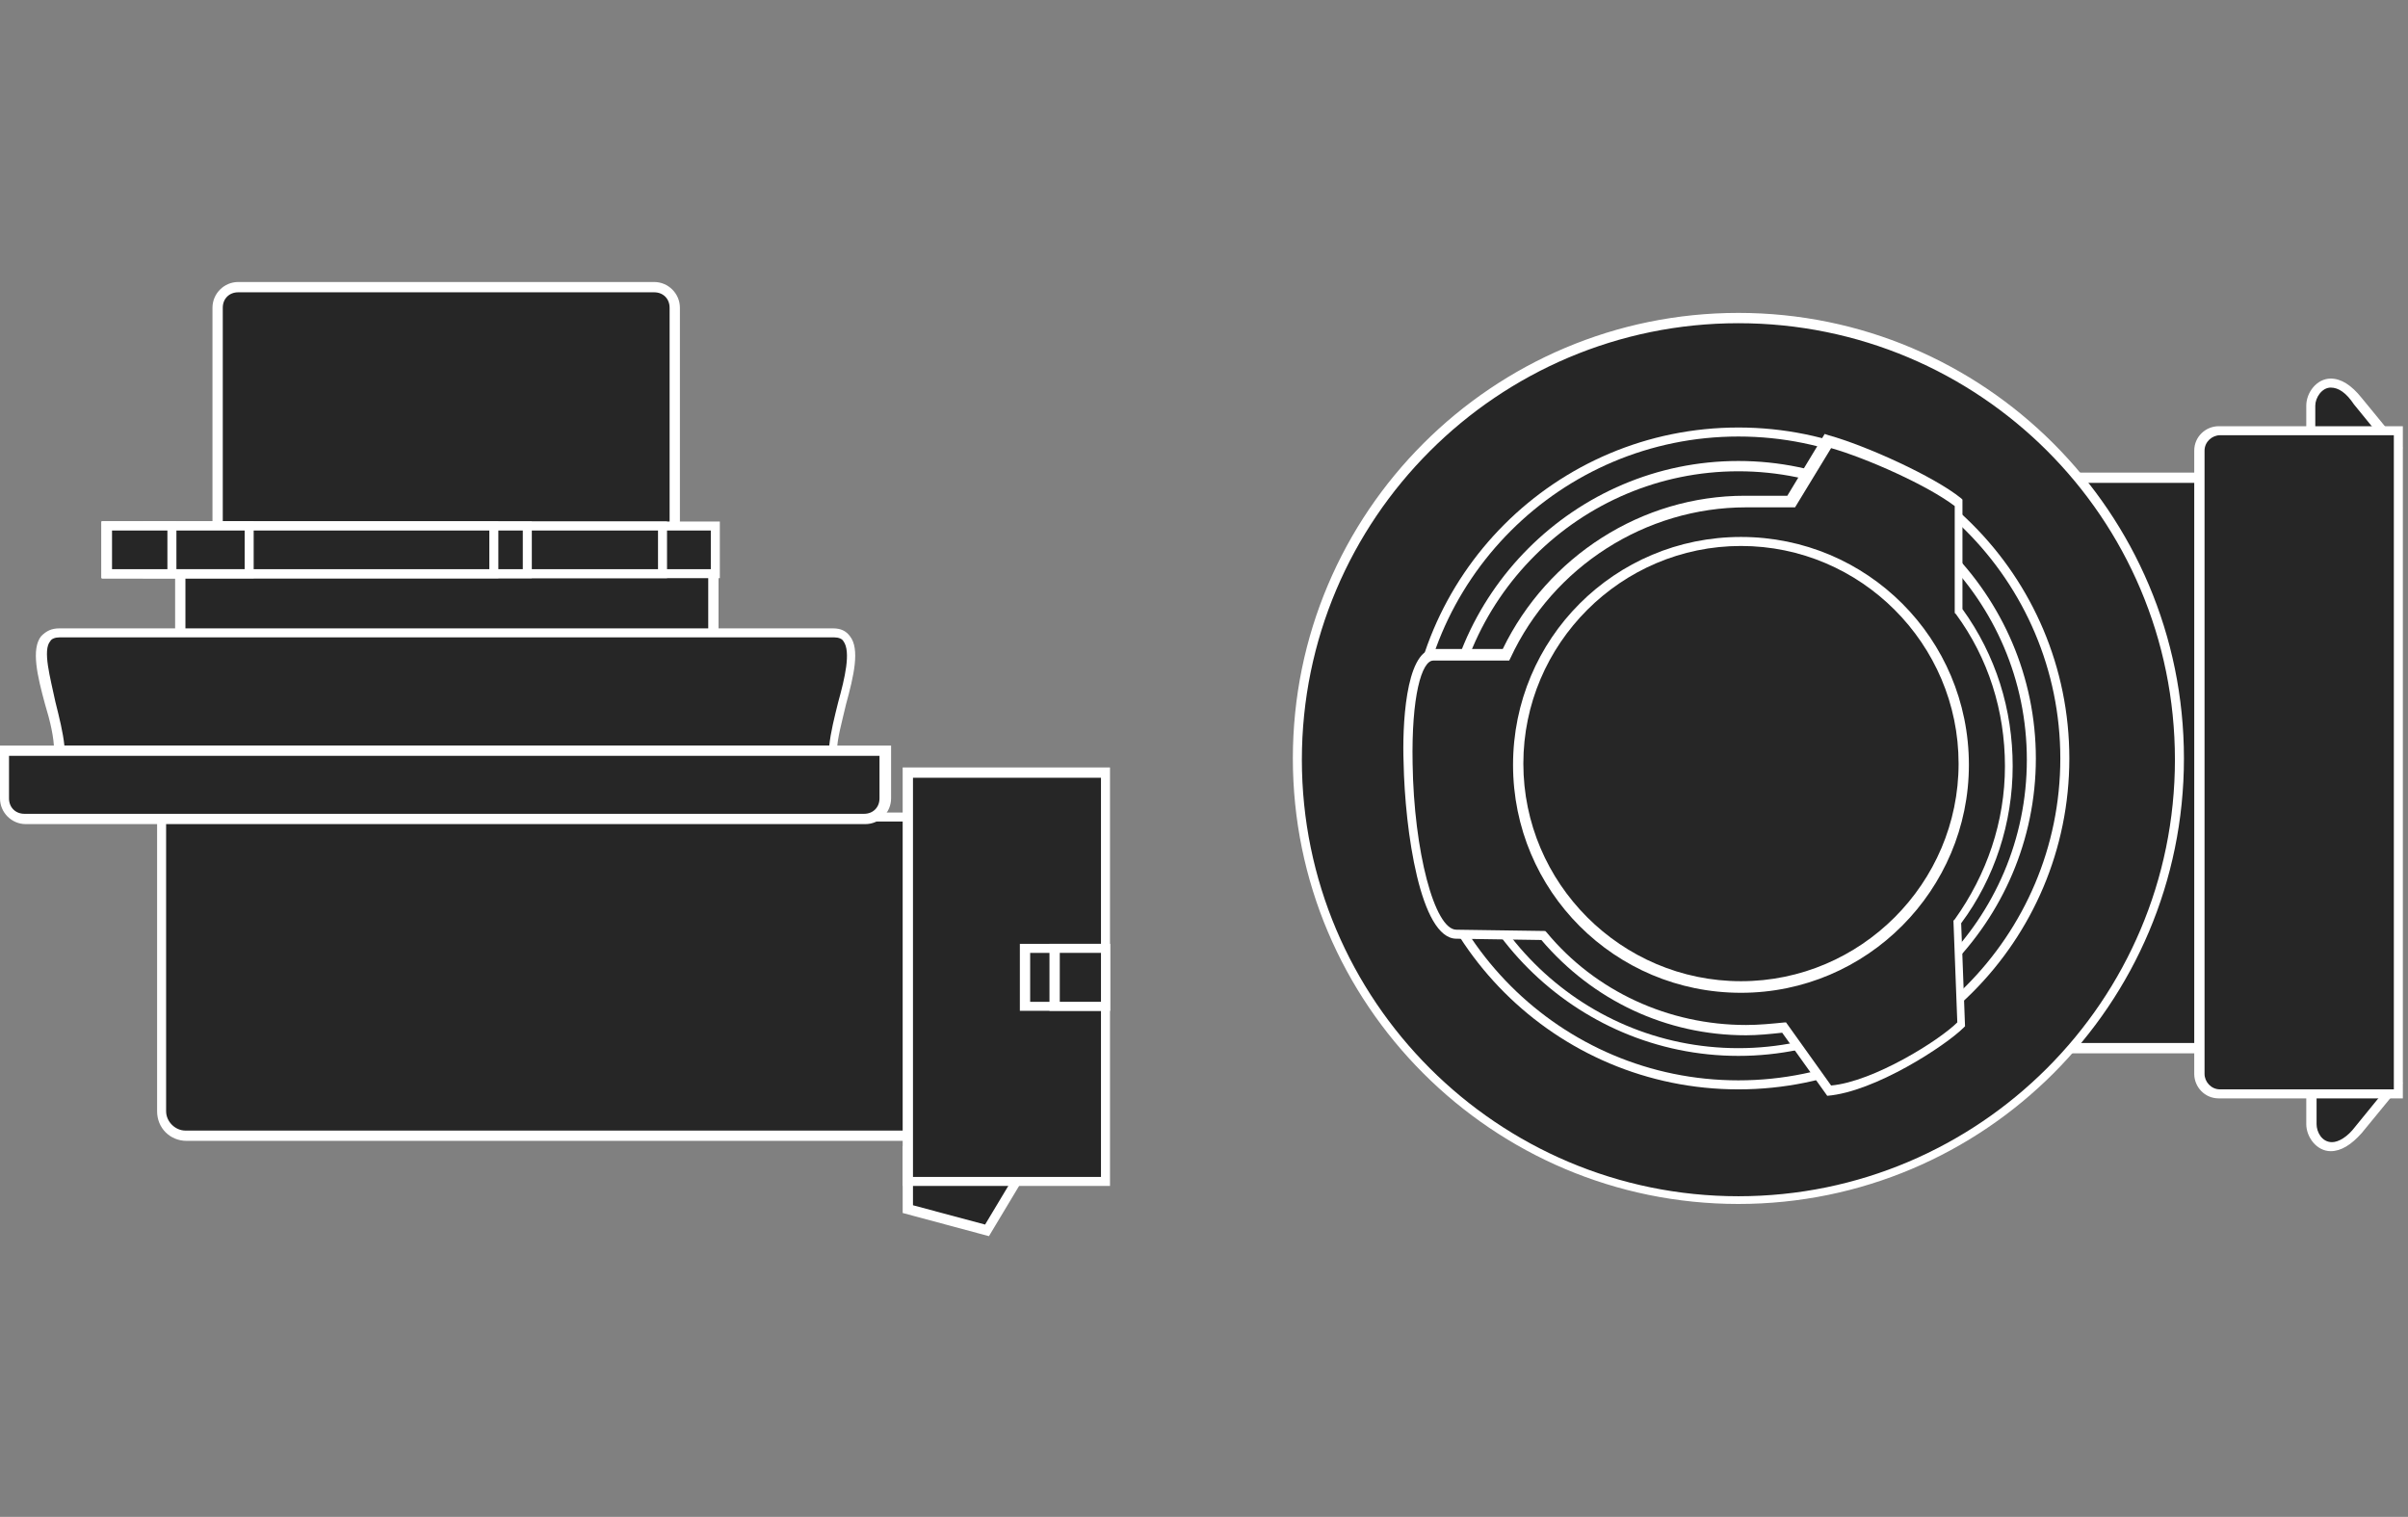 <?xml version="1.0" encoding="utf-8"?>
<!-- Generator: Adobe Illustrator 16.0.4, SVG Export Plug-In . SVG Version: 6.00 Build 0)  -->
<!DOCTYPE svg PUBLIC "-//W3C//DTD SVG 1.1//EN" "http://www.w3.org/Graphics/SVG/1.1/DTD/svg11.dtd">
<svg version="1.1" id="H9" xmlns="http://www.w3.org/2000/svg" xmlns:xlink="http://www.w3.org/1999/xlink" x="0px" y="0px"
	 width="187px" height="117.8px" viewBox="0 0 187 117.8" style="enable-background:new 0 0 187 117.8;" xml:space="preserve">
<rect x="0" y="0" width="187" height="117.8" fill="#808080" stroke="none"/>
<style type="text/css">
<![CDATA[
	.st0{fill:#FFFFFF;}
	.st1{fill-rule:evenodd;clip-rule:evenodd;fill:#262626;}
]]>
</style>
<g>
	<g>
		<g>
			<rect x="158.3" y="37.1" class="st1" width="23" height="44.3"/>
			<path class="st0" d="M181.6,81.8h-23.7V36.7h23.7V81.8z M158.6,81h22.3V37.5h-22.3V81z"/>
		</g>
		<g>
			<path class="st1" d="M179.5,34.6v-3.1c0-1.2,1.5-3,3.7-0.4l2.7,3.3L179.5,34.6z"/>
			<path class="st0" d="M179.1,35v-3.5c0-1,0.8-2.1,1.9-2.1c0.8,0,1.6,0.5,2.4,1.5l3.2,3.9L179.1,35z M181,30.1
				c-0.7,0-1.2,0.8-1.2,1.4v2.8l5.2-0.2l-2.2-2.7C182.2,30.5,181.6,30.1,181,30.1z"/>
		</g>
		<g>
			<path class="st1" d="M179.5,84.1v3.1c0,1.2,1.5,3,3.7,0.4l2.7-3.3L179.5,84.1z"/>
			<path class="st0" d="M181,89.4L181,89.4c-1.1,0-1.9-1.1-1.9-2.1v-3.5l7.5,0.3l-3.2,3.9C182.6,88.9,181.8,89.4,181,89.4z
				 M179.9,84.5v2.8c0,0.6,0.4,1.4,1.2,1.4c0.5,0,1.2-0.4,1.8-1.2l2.2-2.7L179.9,84.5z"/>
		</g>
		<g>
			<path class="st1" d="M135,93.2c18.9,0,34.2-15.4,34.2-34.2c0-18.9-15.4-34.2-34.2-34.2c-18.9,0-34.2,15.4-34.2,34.2
				C100.8,77.8,116.1,93.2,135,93.2z"/>
			<path class="st0" d="M135,93.5c-19.1,0-34.6-15.5-34.6-34.6c0-19.1,15.5-34.6,34.6-34.6c19.1,0,34.6,15.5,34.6,34.6
				C169.6,78,154.1,93.5,135,93.5z M135,25.1c-18.7,0-33.9,15.2-33.9,33.9c0,18.7,15.2,33.9,33.9,33.9c18.7,0,33.9-15.2,33.9-33.9
				C168.9,40.2,153.7,25.1,135,25.1z"/>
		</g>
		<g>
			<path class="st1" d="M135,84.3c14,0,25.4-11.4,25.4-25.4c0-14-11.4-25.4-25.4-25.4c-14,0-25.4,11.4-25.4,25.4
				C109.6,72.9,121,84.3,135,84.3z"/>
			<path class="st0" d="M135,84.6c-14.2,0-25.7-11.5-25.7-25.7c0-14.2,11.5-25.7,25.7-25.7c14.2,0,25.7,11.5,25.7,25.7
				C160.7,73.1,149.2,84.6,135,84.6z M135,33.9c-13.8,0-25,11.2-25,25c0,13.8,11.2,25,25,25c13.8,0,25-11.2,25-25
				C160,45.1,148.8,33.9,135,33.9z"/>
		</g>
		<g>
			<path class="st1" d="M135,81.7c12.5,0,22.7-10.2,22.7-22.7c0-12.5-10.2-22.7-22.7-22.7c-12.5,0-22.7,10.2-22.7,22.7
				C112.3,71.4,122.5,81.7,135,81.7z"/>
			<path class="st0" d="M135,82c-12.7,0-23.1-10.4-23.1-23.1s10.4-23.1,23.1-23.1s23.1,10.4,23.1,23.1S147.7,82,135,82z M135,36.6
				c-12.3,0-22.4,10-22.4,22.4c0,12.3,10,22.4,22.4,22.4c12.3,0,22.4-10,22.4-22.4C157.4,46.6,147.3,36.6,135,36.6z"/>
		</g>
		<g>
			<path class="st1" d="M135.5,80c1,0,2-0.1,3-0.2l3.5,4.9c3.6-0.3,9-3.8,10.3-5.1l-0.3-8c2.5-3.4,4-7.6,4-12.1
				c0-4.5-1.4-8.7-3.9-12l0-8.4c-2-1.6-7.2-4-10.2-4.8l-2.9,4.7c-1,0-2.5,0-3.5,0c-8.2,0-15.3,4.9-18.6,11.9l-5.6,0
				c-3.5,0.2-2,21.6,1.8,21.7l6.7,0.1C123.5,77.1,129.2,80,135.5,80z"/>
			<path class="st0" d="M141.9,85.1l-3.5-4.9c-0.9,0.1-1.9,0.2-2.8,0.2c-6.2,0-11.9-2.7-15.9-7.4l-6.6-0.1c-2.8,0-4-8.4-4.1-13.7
				c-0.1-2.6,0.1-8.6,2.3-8.8l5.4,0c3.5-7.2,10.8-11.9,18.8-11.9l1.5,0c0.6,0,1.3,0,1.8,0l2.9-4.8l0.3,0.1c2.9,0.8,8.2,3.2,10.3,4.9
				l0.1,0.1l0,8.5c2.6,3.6,3.9,7.8,3.9,12.2c0,4.4-1.4,8.7-4,12.2l0.3,8l-0.1,0.1c-1.4,1.4-6.9,5-10.6,5.3L141.9,85.1z M138.7,79.4
				l3.5,4.9c3.3-0.3,8.4-3.5,9.8-4.9l-0.3-7.9l0.1-0.1c2.5-3.5,3.9-7.6,3.9-11.9c0-4.3-1.3-8.4-3.8-11.8l-0.1-0.1l0-8.3
				c-2.1-1.6-6.8-3.7-9.6-4.5l-2.8,4.6l-0.2,0c-0.6,0-1.3,0-2.1,0l-1.5,0c-7.8,0-15,4.6-18.3,11.7l-0.1,0.2l-5.9,0
				c-0.9,0-1.7,2.8-1.6,8c0.1,6.8,1.7,12.9,3.4,12.9l6.9,0.1l0.1,0.1c3.8,4.6,9.5,7.2,15.5,7.2c1,0,2-0.1,3-0.2L138.7,79.4z"/>
		</g>
		<g>
			<path class="st1" d="M135.2,76.7c9.5,0,17.3-7.8,17.3-17.3c0-9.5-7.8-17.3-17.3-17.3c-9.5,0-17.3,7.8-17.3,17.3
				C117.9,68.9,125.7,76.7,135.2,76.7z"/>
			<path class="st0" d="M135.2,77.1c-9.8,0-17.7-7.9-17.7-17.7c0-9.8,7.9-17.7,17.7-17.7c9.8,0,17.7,7.9,17.7,17.7
				C152.9,69.1,145,77.1,135.2,77.1z M135.2,42.4c-9.3,0-16.9,7.6-16.9,16.9c0,9.3,7.6,16.9,16.9,16.9c9.3,0,16.9-7.6,16.9-16.9
				C152.1,50,144.5,42.4,135.2,42.4z"/>
		</g>
		<g>
			<path class="st1" d="M172.4,33.4h13.9v51.5h-13.9c-0.8,0-1.5-0.7-1.5-1.5V35C170.8,34.1,171.5,33.4,172.4,33.4z"/>
			<path class="st0" d="M186.6,85.3h-14.3c-1.1,0-1.9-0.9-1.9-1.9V35c0-1.1,0.9-1.9,1.9-1.9h14.3V85.3z M172.4,33.8
				c-0.6,0-1.2,0.5-1.2,1.2v48.4c0,0.6,0.5,1.2,1.2,1.2h13.5V33.8H172.4z"/>
		</g>
	</g>
	<g>
		<g>
			<path class="st1" d="M18.5,22.3h32.3c0.9,0,1.6,0.7,1.6,1.6v18.8H16.9V23.9C16.9,23,17.6,22.3,18.5,22.3z"/>
			<path class="st0" d="M52.7,43.1H16.5V23.9c0-1.1,0.9-2,2-2h32.3c1.1,0,2,0.9,2,2V43.1z M17.3,42.3H52V23.9c0-0.7-0.5-1.2-1.2-1.2
				H18.5c-0.7,0-1.2,0.5-1.2,1.2V42.3z"/>
		</g>
		<g>
			<rect x="14" y="43.9" class="st1" width="41.4" height="6.6"/>
			<path class="st0" d="M55.8,50.9H13.6v-7.4h42.2V50.9z M14.4,50.1H55v-5.9H14.4V50.1z"/>
		</g>
		<g>
			<rect x="8.3" y="40.8" class="st1" width="47.2" height="3.7"/>
			<path class="st0" d="M55.9,44.9h-48v-4.4h48V44.9z M8.7,44.2h46.5v-3H8.7V44.2z"/>
		</g>
		<g>
			<path class="st1" d="M4.6,49.2h60.1c3,0,0,6.1,0,9.1H4.6C4.6,55.3,1.6,49.2,4.6,49.2z"/>
			<path class="st0" d="M65.1,58.7H4.2v-0.4c0-1-0.3-2.3-0.7-3.6c-0.6-2.2-1.1-4.3-0.3-5.3C3.6,49,4,48.8,4.6,48.8h60.1
				c0.6,0,1,0.2,1.3,0.6c0.8,1,0.3,3.1-0.3,5.3c-0.3,1.3-0.7,2.7-0.7,3.6V58.7z M5,57.9h59.4c0.1-1,0.4-2.2,0.7-3.4
				c0.5-1.8,1-3.9,0.4-4.7c-0.1-0.2-0.4-0.3-0.7-0.3H4.6c-0.3,0-0.6,0.1-0.7,0.3c-0.6,0.7,0,2.8,0.4,4.7C4.6,55.7,4.9,56.9,5,57.9z"
				/>
		</g>
		<g>
			<path class="st1" d="M12.5,63.5h58.3v24.7H14.5c-1,0-1.9-0.9-1.9-1.9V63.5z"/>
			<path class="st0" d="M71.2,88.6H14.5c-1.3,0-2.3-1-2.3-2.3V63.1h59.1V88.6z M12.9,63.8v22.5c0,0.8,0.7,1.5,1.5,1.5h56v-24H12.9z"
				/>
		</g>
		<g>
			<polygon class="st1" points="70.5,89.4 79.8,90.3 76.7,95.5 70.5,93.9 			"/>
			<path class="st0" d="M76.8,96l-6.7-1.8V89l10.3,1L76.8,96z M70.9,93.6l5.6,1.5l2.7-4.5l-8.3-0.8V93.6z"/>
		</g>
		<g>
			<rect x="8.3" y="40.8" class="st1" width="43.1" height="3.7"/>
			<path class="st0" d="M51.8,44.9H7.9v-4.4h43.9V44.9z M8.7,44.2h42.4v-3H8.7V44.2z"/>
		</g>
		<g>
			<rect x="8.3" y="40.8" class="st1" width="32.7" height="3.7"/>
			<path class="st0" d="M41.4,44.9H7.9v-4.4h33.4V44.9z M8.7,44.2h31.9v-3H8.7V44.2z"/>
		</g>
		<g>
			<rect x="8.3" y="40.8" class="st1" width="30" height="3.7"/>
			<path class="st0" d="M38.7,44.9H7.9v-4.4h30.8V44.9z M8.7,44.2H38v-3H8.7V44.2z"/>
		</g>
		<g>
			<rect x="11.5" y="40.8" class="st1" width="7.8" height="3.7"/>
			<path class="st0" d="M19.7,44.9h-8.6v-4.4h8.6V44.9z M11.9,44.2h7.1v-3h-7.1V44.2z"/>
		</g>
		<g>
			<rect x="8.3" y="40.8" class="st1" width="5" height="3.7"/>
			<path class="st0" d="M13.7,44.9H7.9v-4.4h5.8V44.9z M8.7,44.2H13v-3H8.7V44.2z"/>
		</g>
		<g>
			<rect x="70.5" y="60" class="st1" width="15.3" height="31.8"/>
			<path class="st0" d="M86.2,92.1H70.1V59.6h16.1V92.1z M70.9,91.4h14.6v-31H70.9V91.4z"/>
		</g>
		<g>
			<rect x="79.6" y="73.6" class="st1" width="6.2" height="4.5"/>
			<path class="st0" d="M86.2,78.5h-7v-5.2h7V78.5z M80,77.8h5.5V74H80V77.8z"/>
		</g>
		<g>
			<rect x="81.9" y="73.6" class="st1" width="4" height="4.5"/>
			<path class="st0" d="M86.2,78.5h-4.7v-5.2h4.7V78.5z M82.3,77.8h3.2V74h-3.2V77.8z"/>
		</g>
		<g>
			<path class="st1" d="M0.4,58.3h68.4V62c0,0.9-0.7,1.6-1.6,1.6H2c-0.9,0-1.6-0.7-1.6-1.6V58.3z"/>
			<path class="st0" d="M67.2,64H2c-1.1,0-2-0.9-2-2v-4.1h69.2V62C69.2,63.1,68.3,64,67.2,64z M0.7,58.7V62c0,0.7,0.5,1.2,1.2,1.2
				h65.2c0.7,0,1.2-0.5,1.2-1.2v-3.3H0.7z"/>
		</g>
	</g>
</g>
</svg>
